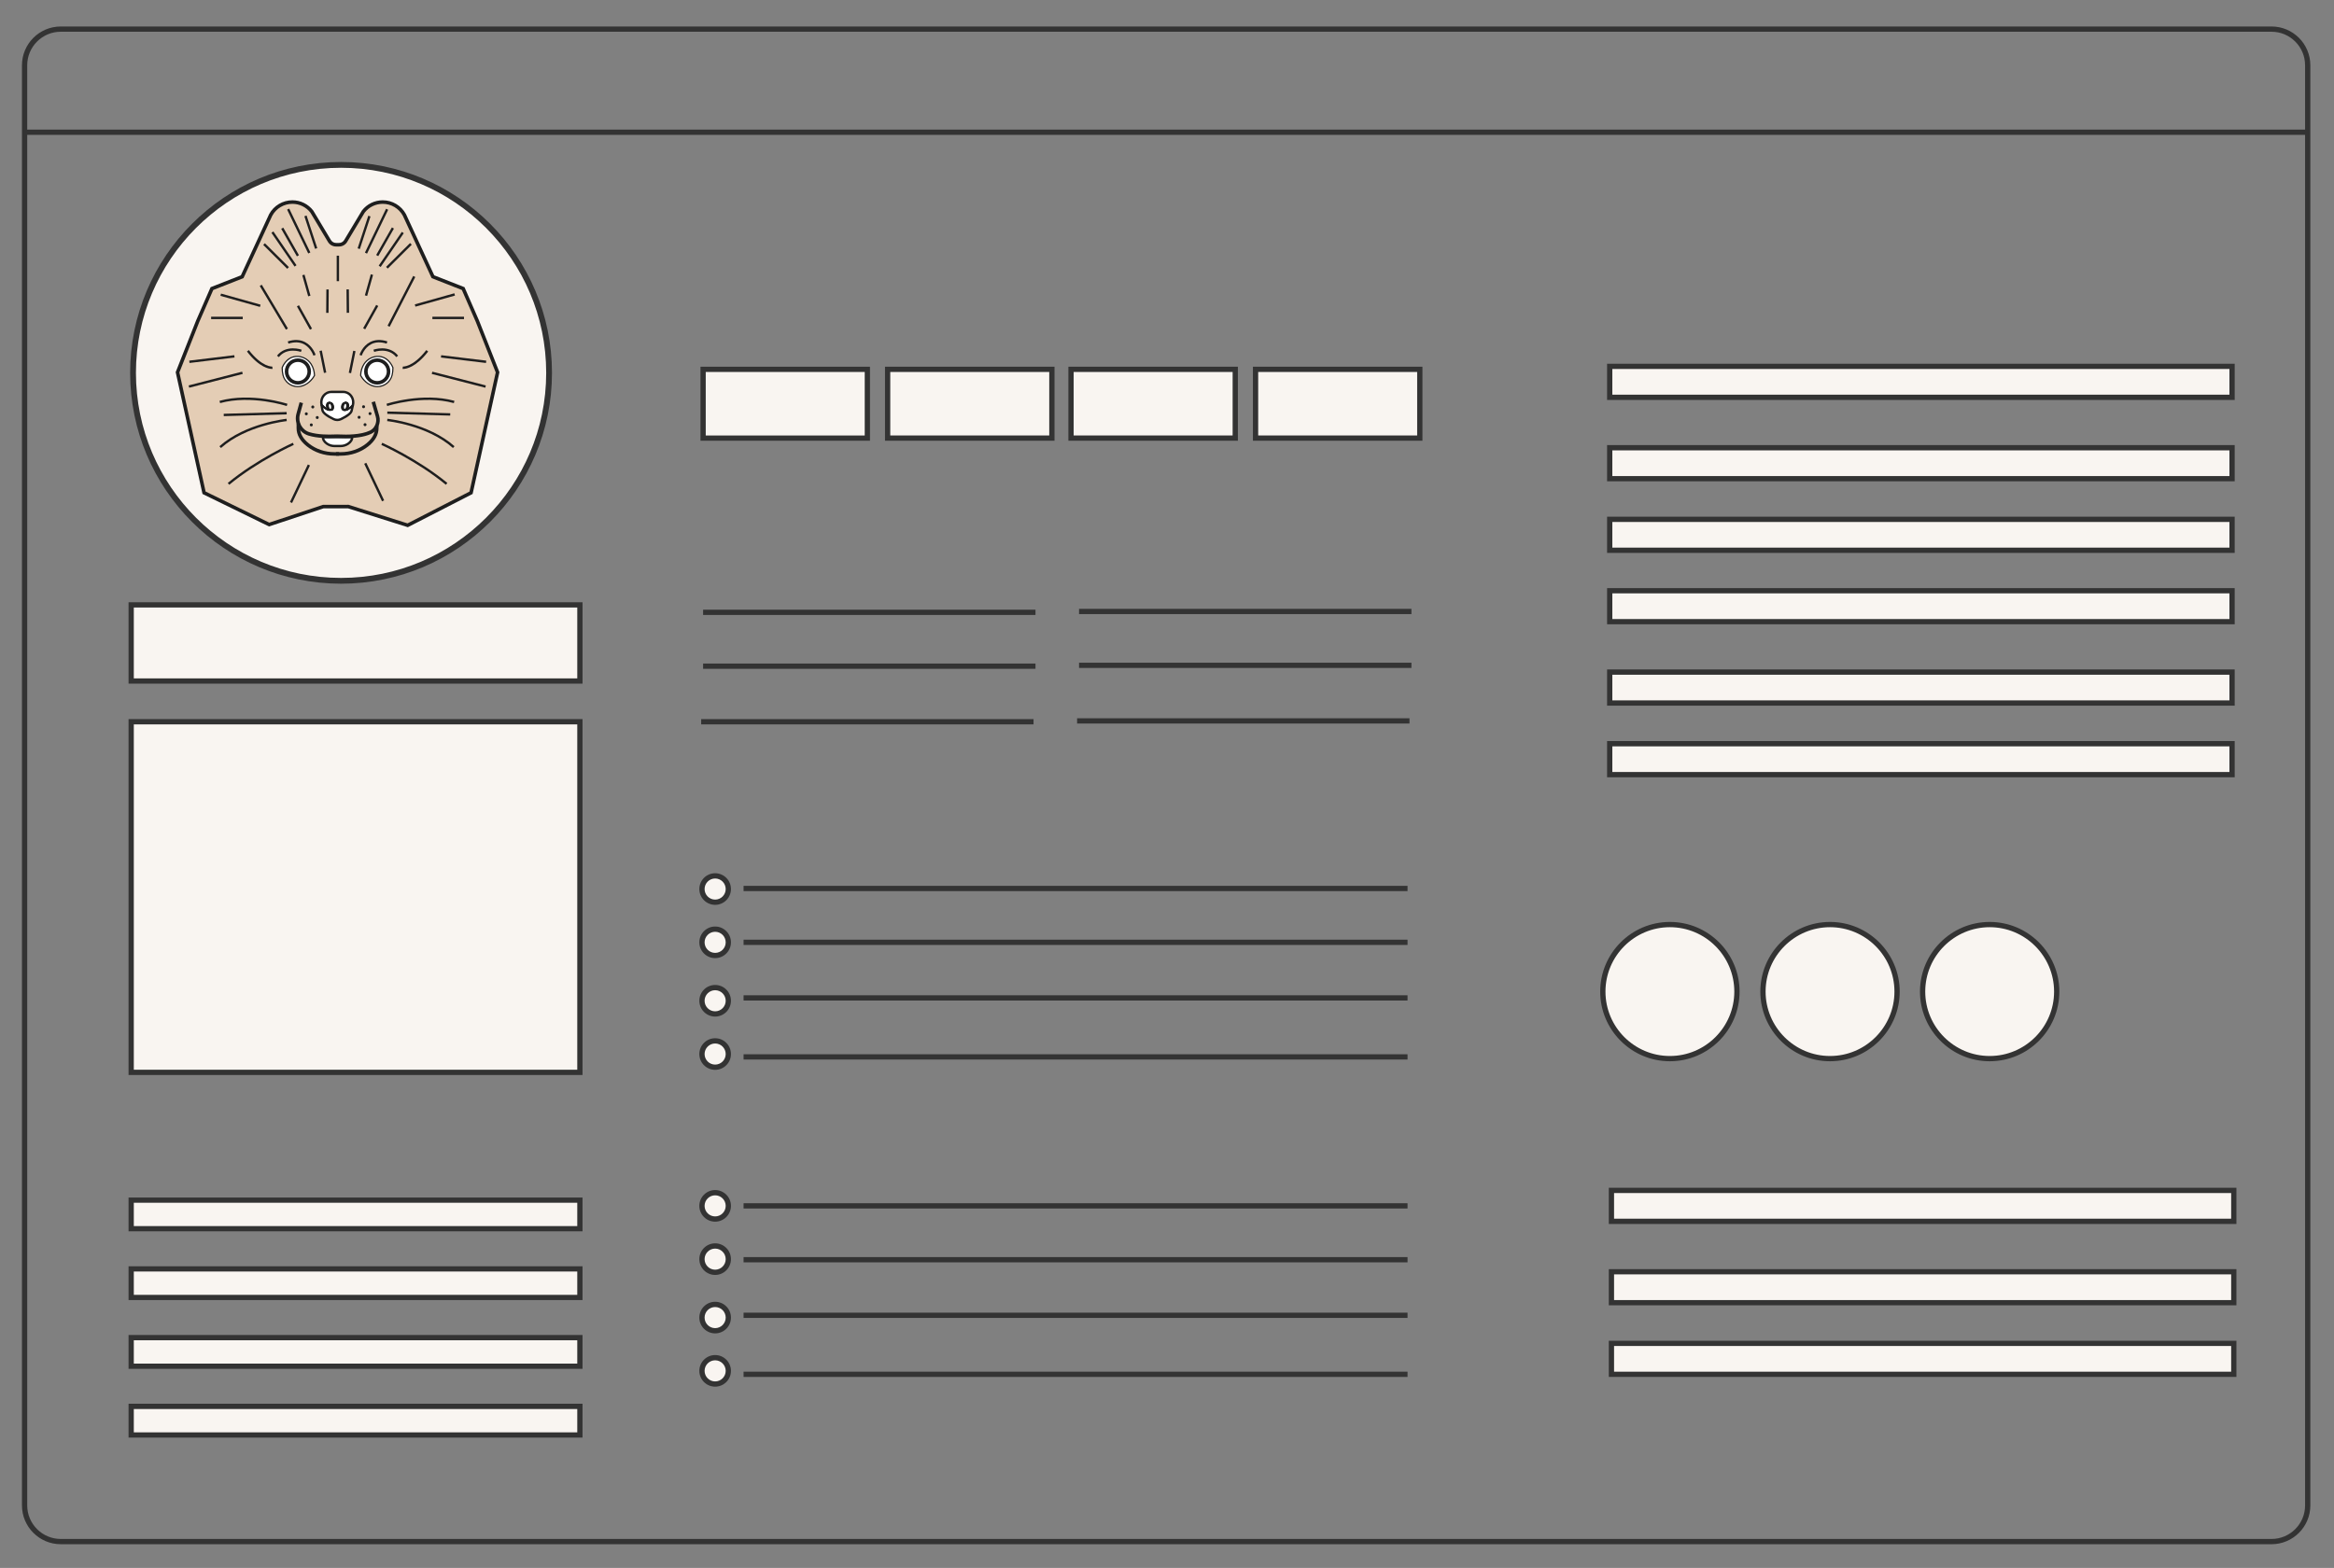 <?xml version="1.0" encoding="utf-8"?>
<!-- Generator: Adobe Illustrator 21.1.0, SVG Export Plug-In . SVG Version: 6.00 Build 0)  -->
<svg version="1.1" xmlns="http://www.w3.org/2000/svg" xmlns:xlink="http://www.w3.org/1999/xlink" x="0px" y="0px"
	 viewBox="0 0 665.967 447.513" style="enable-background:new 0 0 665.967 447.513;" xml:space="preserve">
<rect x="0" y="0" width="665.967" height="447.513" fill="#808080" stroke="none"/>
<style type="text/css">
	.st0{fill:#333333;}
	.st1{fill:#F9F5F1;}
	.st2{fill:#E4CDB5;}
	.st3{fill:#1E1E1E;}
	.st4{fill:#FFFFFF;}
	.st5{fill:none;stroke:#1E1E1E;stroke-width:3;stroke-miterlimit:10;}
</style>
<g id="Layer_1">
	<g id="Layer_1_1_">
	</g>
	<g id="Layer_2">
	</g>
	<g>
		<g>
			<g>
				<path class="st0" d="M648.144,440.742H17.339c-6.105,0-11.072-4.967-11.072-11.072V18.63c0-6.105,4.967-11.072,11.072-11.072
					h630.806c6.105,0,11.072,4.967,11.072,11.072v411.04C659.217,435.775,654.25,440.742,648.144,440.742z M17.339,9.057
					c-5.278,0-9.572,4.294-9.572,9.572v411.04c0,5.278,4.294,9.572,9.572,9.572h630.806c5.278,0,9.572-4.294,9.572-9.572V18.63
					c0-5.278-4.294-9.572-9.572-9.572L17.339,9.057L17.339,9.057z"/>
			</g>
		</g>
	</g>
	<g>
		<g>
			<g>
				<rect x="7.016" y="36.99" class="st0" width="651.45" height="1.5"/>
			</g>
		</g>
	</g>
	<g>
		<g>
			<g>
				<rect x="37.431" y="205.999" class="st1" width="128.034" height="100.072"/>
			</g>
		</g>
		<g>
			<g>
				<path class="st0" d="M166.214,306.821H36.68V205.249h129.534L166.214,306.821L166.214,306.821z M38.18,305.321h126.534v-98.572
					H38.18V305.321z"/>
			</g>
		</g>
	</g>
	<g>
		<g>
			<g>
				<rect x="37.431" y="172.642" class="st1" width="128.034" height="21.73"/>
			</g>
		</g>
		<g>
			<g>
				<path class="st0" d="M166.214,195.122H36.68v-23.23h129.534L166.214,195.122L166.214,195.122z M38.18,193.622h126.534v-20.23
					H38.18V193.622z"/>
			</g>
		</g>
	</g>
	<g>
		<g>
			<g>
				<rect x="37.431" y="342.535" class="st1" width="128.034" height="8.155"/>
			</g>
		</g>
		<g>
			<g>
				<path class="st0" d="M166.214,351.441H36.68v-9.655h129.534L166.214,351.441L166.214,351.441z M38.18,349.941h126.534v-6.655
					H38.18V349.941z"/>
			</g>
		</g>
	</g>
	<g>
		<g>
			<g>
				<rect x="37.431" y="362.158" class="st1" width="128.034" height="8.155"/>
			</g>
		</g>
		<g>
			<g>
				<path class="st0" d="M166.214,371.063H36.68v-9.655h129.534L166.214,371.063L166.214,371.063z M38.18,369.563h126.534v-6.655
					H38.18V369.563z"/>
			</g>
		</g>
	</g>
	<g>
		<g>
			<g>
				<rect x="37.431" y="381.78" class="st1" width="128.034" height="8.155"/>
			</g>
		</g>
		<g>
			<g>
				<path class="st0" d="M166.214,390.685H36.68v-9.655h129.534L166.214,390.685L166.214,390.685z M38.18,389.185h126.534v-6.655
					H38.18V389.185z"/>
			</g>
		</g>
	</g>
	<g>
		<g>
			<g>
				<rect x="37.431" y="401.402" class="st1" width="128.034" height="8.155"/>
			</g>
		</g>
		<g>
			<g>
				<path class="st0" d="M166.214,410.307H36.68v-9.655h129.534L166.214,410.307L166.214,410.307z M38.18,408.807h126.534v-6.655
					H38.18V408.807z"/>
			</g>
		</g>
	</g>
	<g>
		<g>
			<g>
				<rect x="253.273" y="105.416" class="st1" width="46.864" height="19.622"/>
			</g>
		</g>
		<g>
			<g>
				<path class="st0" d="M300.887,125.788h-48.364v-21.122h48.364V125.788z M254.023,124.288h45.364v-18.122h-45.364V124.288z"/>
			</g>
		</g>
	</g>
	<g>
		<g>
			<g>
				<rect x="200.62" y="105.416" class="st1" width="46.864" height="19.622"/>
			</g>
		</g>
		<g>
			<g>
				<path class="st0" d="M248.235,125.788H199.87v-21.122h48.364v21.122H248.235z M201.37,124.288h45.364v-18.122H201.37V124.288z"
					/>
			</g>
		</g>
	</g>
	<g>
		<g>
			<g>
				<rect x="358.25" y="105.416" class="st1" width="46.864" height="19.622"/>
			</g>
		</g>
		<g>
			<g>
				<path class="st0" d="M405.865,125.788h-48.364v-21.122h48.364V125.788z M359.001,124.288h45.364v-18.122h-45.364
					L359.001,124.288L359.001,124.288z"/>
			</g>
		</g>
	</g>
	<g>
		<g>
			<g>
				<rect x="305.598" y="105.416" class="st1" width="46.864" height="19.622"/>
			</g>
		</g>
		<g>
			<g>
				<path class="st0" d="M353.212,125.788h-48.363v-21.122h48.363V125.788z M306.348,124.288h45.363v-18.122h-45.363V124.288z"/>
			</g>
		</g>
	</g>
	<g>
		<g>
			<g>
				<rect x="200.62" y="174.017" class="st0" width="94.839" height="1.5"/>
			</g>
		</g>
	</g>
	<g>
		<g>
			<g>
				<rect x="200.62" y="189.388" class="st0" width="94.839" height="1.5"/>
			</g>
		</g>
	</g>
	<g>
		<g>
			<g>
				<rect x="200.065" y="205.249" class="st0" width="94.839" height="1.5"/>
			</g>
		</g>
	</g>
	<g>
		<g>
			<g>
				<rect x="307.887" y="173.772" class="st0" width="94.84" height="1.5"/>
			</g>
		</g>
	</g>
	<g>
		<g>
			<g>
				<rect x="307.887" y="189.143" class="st0" width="94.84" height="1.5"/>
			</g>
		</g>
	</g>
	<g>
		<g>
			<g>
				<rect x="307.332" y="205.004" class="st0" width="94.84" height="1.5"/>
			</g>
		</g>
	</g>
	<g>
		<g>
			<g>
				<rect x="212.165" y="252.833" class="st0" width="189.452" height="1.5"/>
			</g>
		</g>
	</g>
	<g>
		<g>
			<g>
				<rect x="212.165" y="268.203" class="st0" width="189.452" height="1.5"/>
			</g>
		</g>
	</g>
	<g>
		<g>
			<g>
				<rect x="212.165" y="284.064" class="st0" width="189.452" height="1.5"/>
			</g>
		</g>
	</g>
	<g>
		<g>
			<g>
				<rect x="212.165" y="300.906" class="st0" width="189.452" height="1.5"/>
			</g>
		</g>
	</g>
	<g>
		<g>
			<g>
				<rect x="212.165" y="343.421" class="st0" width="189.452" height="1.5"/>
			</g>
		</g>
	</g>
	<g>
		<g>
			<g>
				<rect x="212.165" y="358.792" class="st0" width="189.452" height="1.5"/>
			</g>
		</g>
	</g>
	<g>
		<g>
			<g>
				<rect x="212.165" y="374.652" class="st0" width="189.452" height="1.5"/>
			</g>
		</g>
	</g>
	<g>
		<g>
			<g>
				<rect x="212.165" y="391.495" class="st0" width="189.452" height="1.5"/>
			</g>
		</g>
	</g>
	<g>
		<g>
			<g>
				<circle class="st1" cx="204.054" cy="253.746" r="3.761"/>
			</g>
		</g>
		<g>
			<g>
				<path class="st0" d="M204.054,258.257c-2.487,0-4.511-2.024-4.511-4.511c0-2.487,2.023-4.511,4.511-4.511
					s4.511,2.023,4.511,4.511C208.565,256.233,206.541,258.257,204.054,258.257z M204.054,250.735c-1.66,0-3.011,1.351-3.011,3.011
					s1.351,3.011,3.011,3.011s3.011-1.351,3.011-3.011S205.714,250.735,204.054,250.735z"/>
			</g>
		</g>
	</g>
	<g>
		<g>
			<g>
				<circle class="st1" cx="204.054" cy="268.953" r="3.761"/>
			</g>
		</g>
		<g>
			<g>
				<path class="st0" d="M204.054,273.464c-2.487,0-4.511-2.023-4.511-4.511s2.023-4.511,4.511-4.511s4.511,2.023,4.511,4.511
					S206.541,273.464,204.054,273.464z M204.054,265.942c-1.66,0-3.011,1.351-3.011,3.011s1.351,3.011,3.011,3.011
					s3.011-1.351,3.011-3.011S205.714,265.942,204.054,265.942z"/>
			</g>
		</g>
	</g>
	<g>
		<g>
			<g>
				<circle class="st1" cx="204.054" cy="285.632" r="3.761"/>
			</g>
		</g>
		<g>
			<g>
				<path class="st0" d="M204.054,290.142c-2.487,0-4.511-2.023-4.511-4.511s2.023-4.511,4.511-4.511s4.511,2.023,4.511,4.511
					S206.541,290.142,204.054,290.142z M204.054,282.621c-1.66,0-3.011,1.351-3.011,3.011s1.351,3.011,3.011,3.011
					s3.011-1.351,3.011-3.011S205.714,282.621,204.054,282.621z"/>
			</g>
		</g>
	</g>
	<g>
		<g>
			<g>
				<circle class="st1" cx="204.054" cy="300.839" r="3.761"/>
			</g>
		</g>
		<g>
			<g>
				<path class="st0" d="M204.054,305.349c-2.487,0-4.511-2.023-4.511-4.511s2.023-4.511,4.511-4.511s4.511,2.023,4.511,4.511
					S206.541,305.349,204.054,305.349z M204.054,297.828c-1.66,0-3.011,1.351-3.011,3.011s1.351,3.011,3.011,3.011
					s3.011-1.351,3.011-3.011S205.714,297.828,204.054,297.828z"/>
			</g>
		</g>
	</g>
	<g>
		<g>
			<g>
				<circle class="st1" cx="204.054" cy="344.171" r="3.761"/>
			</g>
		</g>
		<g>
			<g>
				<path class="st0" d="M204.054,348.681c-2.487,0-4.511-2.023-4.511-4.511s2.023-4.511,4.511-4.511s4.511,2.023,4.511,4.511
					S206.541,348.681,204.054,348.681z M204.054,341.16c-1.66,0-3.011,1.351-3.011,3.011s1.351,3.011,3.011,3.011
					s3.011-1.351,3.011-3.011S205.714,341.16,204.054,341.16z"/>
			</g>
		</g>
	</g>
	<g>
		<g>
			<g>
				<circle class="st1" cx="204.054" cy="359.378" r="3.761"/>
			</g>
		</g>
		<g>
			<g>
				<path class="st0" d="M204.054,363.888c-2.487,0-4.511-2.023-4.511-4.511s2.023-4.511,4.511-4.511s4.511,2.023,4.511,4.511
					S206.541,363.888,204.054,363.888z M204.054,356.367c-1.66,0-3.011,1.351-3.011,3.011s1.351,3.011,3.011,3.011
					s3.011-1.351,3.011-3.011S205.714,356.367,204.054,356.367z"/>
			</g>
		</g>
	</g>
	<g>
		<g>
			<g>
				<circle class="st1" cx="204.054" cy="376.056" r="3.761"/>
			</g>
		</g>
		<g>
			<g>
				<path class="st0" d="M204.054,380.567c-2.487,0-4.511-2.023-4.511-4.511s2.023-4.511,4.511-4.511s4.511,2.023,4.511,4.511
					S206.541,380.567,204.054,380.567z M204.054,373.046c-1.66,0-3.011,1.351-3.011,3.011s1.351,3.011,3.011,3.011
					s3.011-1.351,3.011-3.011S205.714,373.046,204.054,373.046z"/>
			</g>
		</g>
	</g>
	<g>
		<g>
			<g>
				<circle class="st1" cx="204.054" cy="391.263" r="3.761"/>
			</g>
		</g>
		<g>
			<g>
				<path class="st0" d="M204.054,395.774c-2.487,0-4.511-2.023-4.511-4.511s2.023-4.511,4.511-4.511s4.511,2.023,4.511,4.511
					S206.541,395.774,204.054,395.774z M204.054,388.253c-1.66,0-3.011,1.351-3.011,3.011s1.351,3.011,3.011,3.011
					s3.011-1.351,3.011-3.011S205.714,388.253,204.054,388.253z"/>
			</g>
		</g>
	</g>
	<g>
		<g>
			<g>
				<circle class="st1" cx="476.473" cy="283.015" r="19.131"/>
			</g>
		</g>
		<g>
			<g>
				<path class="st0" d="M476.473,302.897c-10.963,0-19.882-8.919-19.882-19.882s8.919-19.881,19.882-19.881
					c10.962,0,19.881,8.918,19.881,19.881S487.435,302.897,476.473,302.897z M476.473,264.634c-10.136,0-18.382,8.246-18.382,18.381
					s8.246,18.382,18.382,18.382c10.135,0,18.381-8.246,18.381-18.382S486.608,264.634,476.473,264.634z"/>
			</g>
		</g>
	</g>
	<g>
		<g>
			<g>
				<circle class="st1" cx="522.165" cy="283.015" r="19.131"/>
			</g>
		</g>
		<g>
			<g>
				<path class="st0" d="M522.165,302.897c-10.962,0-19.881-8.919-19.881-19.882s8.919-19.881,19.881-19.881
					c10.963,0,19.882,8.918,19.882,19.881S533.128,302.897,522.165,302.897z M522.165,264.634c-10.135,0-18.381,8.246-18.381,18.381
					s8.246,18.382,18.381,18.382c10.136,0,18.382-8.246,18.382-18.382S532.301,264.634,522.165,264.634z"/>
			</g>
		</g>
	</g>
	<g>
		<g>
			<g>
				<circle class="st1" cx="567.715" cy="283.015" r="19.131"/>
			</g>
		</g>
		<g>
			<g>
				<path class="st0" d="M567.716,302.897c-10.963,0-19.882-8.919-19.882-19.882s8.919-19.881,19.882-19.881
					c10.962,0,19.881,8.918,19.881,19.881S578.678,302.897,567.716,302.897z M567.716,264.634c-10.136,0-18.382,8.246-18.382,18.381
					s8.246,18.382,18.382,18.382c10.135,0,18.381-8.246,18.381-18.382S577.85,264.634,567.716,264.634z"/>
			</g>
		</g>
	</g>
	<g>
		<g>
			<g>
				<rect x="459.794" y="339.756" class="st1" width="177.579" height="8.83"/>
			</g>
		</g>
		<g>
			<g>
				<path class="st0" d="M638.124,349.336H459.045v-10.33h179.079V349.336z M460.545,347.836h176.079v-7.33H460.545V347.836z"/>
			</g>
		</g>
	</g>
	<g>
		<g>
			<g>
				<rect x="459.794" y="362.975" class="st1" width="177.579" height="8.83"/>
			</g>
		</g>
		<g>
			<g>
				<path class="st0" d="M638.124,372.555H459.045v-10.33h179.079V372.555z M460.545,371.055h176.079v-7.33H460.545V371.055z"/>
			</g>
		</g>
	</g>
	<g>
		<g>
			<g>
				<rect x="459.794" y="383.415" class="st1" width="177.579" height="8.83"/>
			</g>
		</g>
		<g>
			<g>
				<path class="st0" d="M638.124,392.995H459.045v-10.33h179.079V392.995z M460.545,391.495h176.079v-7.33H460.545V391.495z"/>
			</g>
		</g>
	</g>
	<g>
		<g>
			<g>
				<rect x="459.304" y="168.605" class="st1" width="177.579" height="8.83"/>
			</g>
		</g>
		<g>
			<g>
				<path class="st0" d="M637.633,178.185h-179.08v-10.33h179.079L637.633,178.185L637.633,178.185z M460.053,176.685h176.079v-7.33
					H460.053V176.685z"/>
			</g>
		</g>
	</g>
	<g>
		<g>
			<g>
				<rect x="459.304" y="191.824" class="st1" width="177.579" height="8.83"/>
			</g>
		</g>
		<g>
			<g>
				<path class="st0" d="M637.633,201.404h-179.08v-10.33h179.079L637.633,201.404L637.633,201.404z M460.053,199.904h176.079v-7.33
					H460.053V199.904z"/>
			</g>
		</g>
	</g>
	<g>
		<g>
			<g>
				<rect x="459.304" y="212.264" class="st1" width="177.579" height="8.83"/>
			</g>
		</g>
		<g>
			<g>
				<path class="st0" d="M637.633,221.844h-179.08v-10.33h179.079L637.633,221.844L637.633,221.844z M460.053,220.344h176.079v-7.33
					H460.053V220.344z"/>
			</g>
		</g>
	</g>
	<g>
		<g>
			<g>
				<rect x="459.304" y="104.568" class="st1" width="177.579" height="8.83"/>
			</g>
		</g>
		<g>
			<g>
				<path class="st0" d="M637.633,114.148h-179.08v-10.33h179.079L637.633,114.148L637.633,114.148z M460.053,112.648h176.079v-7.33
					H460.053V112.648z"/>
			</g>
		</g>
	</g>
	<g>
		<g>
			<g>
				<rect x="459.304" y="127.787" class="st1" width="177.579" height="8.83"/>
			</g>
		</g>
		<g>
			<g>
				<path class="st0" d="M637.633,137.367h-179.08v-10.33h179.079L637.633,137.367L637.633,137.367z M460.053,135.867h176.079v-7.33
					H460.053V135.867z"/>
			</g>
		</g>
	</g>
	<g>
		<g>
			<g>
				<rect x="459.304" y="148.227" class="st1" width="177.579" height="8.83"/>
			</g>
		</g>
		<g>
			<g>
				<path class="st0" d="M637.633,157.806h-179.08v-10.33h179.079L637.633,157.806L637.633,157.806z M460.053,156.306h176.079v-7.33
					H460.053V156.306z"/>
			</g>
		</g>
	</g>
	<g>
		<g>
			<g>
				<circle class="st1" cx="97.318" cy="106.415" r="59.356"/>
			</g>
		</g>
		<g>
			<g>
				<path class="st0" d="M97.318,166.596c-33.184,0-60.182-26.997-60.182-60.182s26.997-60.182,60.182-60.182
					S157.5,73.229,157.5,106.414S130.503,166.596,97.318,166.596z M97.318,47.885c-32.273,0-58.53,26.256-58.53,58.53
					s26.256,58.53,58.53,58.53s58.53-26.256,58.53-58.53S129.591,47.885,97.318,47.885z"/>
			</g>
		</g>
	</g>
</g>
<g id="Layer_3">
	<g>
		<g>
			<g>
				<path class="st2" d="M99.368,144.577l16.957,5.349l18.088-9.289l7.566-34.371l-5.759-14.597l-4.06-9.303l-8.626-3.383
					l-8.148-17.653c-1.233-2.257-3.6-3.66-6.172-3.66l0,0c-2.171,0-4.22,1.002-5.553,2.716l-5.033,8.402
					c-0.394,0.659-1.105,1.061-1.873,1.061H95.88c-0.767,0-1.478-0.403-1.873-1.061l-5.033-8.402
					c-1.333-1.714-3.382-2.716-5.553-2.716l0,0c-2.572,0-4.938,1.403-6.172,3.66l-8.148,17.653l-8.626,3.383l-4.06,9.303
					l-5.759,14.597l7.566,34.371l18.577,9.078l15.449-5.13L99.368,144.577z"/>
			</g>
		</g>
		<g>
			<g>
				<path class="st3" d="M116.371,150.473l-17.081-5.389l-6.958,0.007l-15.568,5.17l-18.983-9.276l-7.653-34.762l5.815-14.741
					l4.15-9.512l8.633-3.385l8.078-17.498c1.323-2.42,3.859-3.924,6.617-3.924c2.344,0,4.514,1.062,5.953,2.911l0.035,0.051
					l5.033,8.402c0.301,0.502,0.851,0.815,1.437,0.815h0.877c0.586,0,1.136-0.312,1.437-0.815l5.068-8.452
					c1.439-1.851,3.609-2.911,5.953-2.911c2.758,0,5.294,1.504,6.617,3.924l0.016,0.031l8.062,17.467l8.633,3.385l4.144,9.496
					l5.82,14.758l-0.033,0.152l-7.618,34.604L116.371,150.473z M99.446,144.07l16.832,5.31l17.689-9.084l7.482-33.987l-5.702-14.453
					l-3.969-9.094l-8.621-3.381l-8.226-17.823c-1.147-2.086-3.338-3.381-5.719-3.381c-2.019,0-3.888,0.909-5.133,2.496l-5.017,8.375
					c-0.483,0.806-1.368,1.308-2.308,1.308h-0.877c-0.94,0-1.824-0.501-2.308-1.308l-5.017-8.375
					c-1.245-1.586-3.114-2.496-5.133-2.496c-2.382,0-4.571,1.295-5.719,3.381l-8.226,17.823l-8.621,3.381l-3.975,9.11l-5.694,14.436
					l7.48,33.981l18.172,8.879l15.33-5.091L99.446,144.07z"/>
			</g>
		</g>
	</g>
	<g>
		<g>
			<g>
				<path class="st4" d="M102.899,107.146c0,0,1.201,2.45,3.785,3.078c2.292,0.557,4.634-0.874,5.198-3.163
					c0.145-0.59,0.235-1.289,0.235-2.113c0,0-1.029-2.977-3.908-3.215c-1.724-0.142-3.405,0.717-4.337,2.174
					C103.379,104.676,102.963,105.734,102.899,107.146z"/>
			</g>
		</g>
		<g>
			<g>
				<path class="st3" d="M107.695,110.514c-0.347,0-0.7-0.041-1.052-0.127c-2.63-0.638-3.846-3.065-3.897-3.168l-0.019-0.039
					l0.002-0.043c0.057-1.256,0.394-2.375,1-3.323c0.968-1.514,2.733-2.395,4.493-2.252c2.956,0.244,4.043,3.298,4.054,3.328
					l0.009,0.055c0,0.783-0.081,1.507-0.24,2.154C111.544,109.141,109.707,110.514,107.695,110.514z M103.07,107.108
					c0.163,0.305,1.352,2.393,3.654,2.951c2.21,0.537,4.45-0.828,4.995-3.039c0.151-0.613,0.228-1.3,0.231-2.043
					c-0.108-0.285-1.158-2.862-3.753-3.077c-1.639-0.138-3.279,0.687-4.18,2.097C103.448,104.883,103.13,105.93,103.07,107.108z"/>
			</g>
		</g>
	</g>
	<g>
		<g>
			<g>
				<path class="st3" d="M97.219,130.065h-1.34v-1.015h1.34c2.683,0,5.254-0.87,7.24-2.449c1.686-1.34,2.541-2.822,2.541-4.404
					v-0.668h1.015v0.668c0,1.907-0.984,3.655-2.924,5.198C102.925,129.117,100.13,130.065,97.219,130.065z"/>
			</g>
		</g>
	</g>
	<g>
		<g>
			<g>
				<path class="st3" d="M107.634,109.773c-2.064,0-3.743-1.679-3.743-3.743s1.679-3.743,3.743-3.743s3.743,1.679,3.743,3.743
					C111.377,108.094,109.698,109.773,107.634,109.773z M107.634,103.302c-1.504,0-2.728,1.223-2.728,2.728
					c0,1.504,1.223,2.728,2.728,2.728c1.504,0,2.728-1.223,2.728-2.728C110.362,104.526,109.139,103.302,107.634,103.302z"/>
			</g>
		</g>
	</g>
	<g>
		<g>
			<g>
				
					<rect x="97.282" y="102.931" transform="matrix(0.198 -0.98 0.98 0.198 -20.619 181.341)" class="st3" width="6.408" height="0.676"/>
			</g>
		</g>
	</g>
	<g>
		<g>
			<g>
				<path class="st3" d="M103.222,101.494l-0.647-0.199c0.031-0.101,0.787-2.489,3.009-3.651c1.407-0.736,3.07-0.806,4.944-0.208
					l-0.206,0.645c-1.695-0.54-3.183-0.485-4.425,0.163C103.924,99.276,103.228,101.472,103.222,101.494z"/>
			</g>
		</g>
	</g>
	<g>
		<g>
			<g>
				
					<rect x="99.02" y="65.957" transform="matrix(0.311 -0.95 0.95 0.311 8.582 144.429)" class="st3" width="9.789" height="0.677"/>
			</g>
		</g>
	</g>
	<g>
		<g>
			<g>
				
					<rect x="100.468" y="65.618" transform="matrix(0.434 -0.901 0.901 0.434 1.399 134.14)" class="st3" width="13.892" height="0.677"/>
			</g>
		</g>
	</g>
	<g>
		<g>
			<g>
				
					<rect x="105.35" y="68.706" transform="matrix(0.495 -0.869 0.869 0.495 -4.518 130.314)" class="st3" width="9.053" height="0.677"/>
			</g>
		</g>
	</g>
	<g>
		<g>
			<g>
				
					<rect x="105.771" y="70.778" transform="matrix(0.565 -0.825 0.825 0.565 -10.1 123.087)" class="st3" width="11.682" height="0.677"/>
			</g>
		</g>
	</g>
	<g>
		<g>
			<g>
				
					<rect x="109.022" y="72.703" transform="matrix(0.709 -0.705 0.705 0.709 -18.391 101.487)" class="st3" width="9.658" height="0.677"/>
			</g>
		</g>
	</g>
	<g>
		<g>
			<g>
				<path class="st3" d="M115.058,105.293c-0.112,0-0.178-0.007-0.196-0.01l0.086-0.671c0.029,0.004,2.83,0.265,6.69-4.693
					l0.534,0.416C118.581,104.948,115.806,105.293,115.058,105.293z"/>
			</g>
		</g>
	</g>
	<g>
		<g>
			<g>
				<path class="st3" d="M113.072,101.927c-2.33-2.91-6.254-1.499-6.293-1.484l-0.235-0.635c0.044-0.017,4.425-1.59,7.056,1.696
					L113.072,101.927z"/>
			</g>
		</g>
	</g>
	<g>
		<g>
			<g>
				
					<rect x="118.194" y="85.324" transform="matrix(0.963 -0.27 0.27 0.963 -18.501 36.615)" class="st3" width="11.714" height="0.677"/>
			</g>
		</g>
	</g>
	<g>
		<g>
			<g>
				<rect x="123.373" y="90.401" class="st3" width="9.021" height="0.677"/>
			</g>
		</g>
	</g>
	<g>
		<g>
			<g>
				<path class="st4" d="M97.279,119.625c-0.666,0.317-1.428,0.313-2.093-0.006c-1.201-0.577-3.024-1.599-3.182-2.554l-0.279-1.69
					c-0.303-1.836,1.028-3.519,2.784-3.519h3.452c1.834,0,3.182,1.825,2.744,3.715l-0.391,1.69
					C100.11,118.141,98.418,119.082,97.279,119.625z"/>
			</g>
		</g>
		<g>
			<g>
				<path class="st3" d="M96.241,120.199c-0.41,0-0.819-0.092-1.201-0.276c-2.094-1.006-3.227-1.949-3.369-2.804l-0.279-1.69
					c-0.167-1.013,0.109-2.033,0.76-2.8c0.599-0.706,1.458-1.111,2.358-1.111h3.452c0.939,0,1.821,0.434,2.424,1.192
					c0.655,0.824,0.892,1.895,0.65,2.938l-0.391,1.69c-0.183,0.79-1.266,1.662-3.219,2.593
					C97.048,120.109,96.645,120.199,96.241,120.199z M94.509,112.195c-0.711,0-1.365,0.31-1.841,0.873
					c-0.522,0.615-0.743,1.436-0.608,2.253l0.279,1.69c0.097,0.59,1.217,1.451,2.994,2.304c0.574,0.276,1.231,0.277,1.801,0.006l0,0
					c1.659-0.79,2.725-1.588,2.851-2.134l0.391-1.69c0.195-0.841,0.005-1.704-0.521-2.365c-0.473-0.595-1.164-0.937-1.895-0.937
					L94.509,112.195L94.509,112.195z"/>
			</g>
		</g>
	</g>
	<g>
		<g>
			<g>
				<path class="st5" d="M96.234,119.546"/>
			</g>
		</g>
	</g>
	<g>
		<g>
			<g>
				<path class="st3" d="M98.244,117.194c-0.087,0-0.174-0.017-0.257-0.051c-0.468-0.192-0.669-0.865-0.456-1.534
					c0.124-0.389,0.374-0.704,0.667-0.841c0.197-0.092,0.398-0.1,0.581-0.025c0.468,0.192,0.669,0.865,0.456,1.534l0,0
					c-0.124,0.389-0.373,0.704-0.667,0.841C98.461,117.168,98.351,117.194,98.244,117.194z M98.523,115.03
					c-0.058,0-0.118,0.015-0.181,0.044c-0.209,0.097-0.391,0.336-0.488,0.637c-0.154,0.485-0.035,0.997,0.261,1.119
					c0.096,0.039,0.2,0.033,0.31-0.018c0.209-0.097,0.391-0.336,0.488-0.637l0,0c0.154-0.485,0.035-0.997-0.261-1.118
					C98.61,115.038,98.567,115.03,98.523,115.03z"/>
			</g>
		</g>
	</g>
	<g>
		<g>
			<g>
				<path class="st3" d="M98.39,117.234c-0.276,0-0.418-0.108-0.451-0.137l0.22-0.257c0.006,0.006,0.657,0.458,2.425-1.384
					l0.244,0.234C99.603,116.964,98.827,117.234,98.39,117.234z"/>
			</g>
		</g>
	</g>
	<g>
		<g>
			<g>
				<path class="st3" d="M94.221,117.232c-0.107,0-0.217-0.026-0.325-0.076c-0.293-0.137-0.543-0.452-0.667-0.841l0,0
					c-0.213-0.669-0.013-1.343,0.456-1.534c0.185-0.075,0.385-0.067,0.581,0.025c0.293,0.137,0.543,0.452,0.667,0.841
					c0.213,0.669,0.013,1.343-0.456,1.534C94.396,117.216,94.309,117.232,94.221,117.232z M93.553,116.213
					c0.096,0.301,0.278,0.54,0.488,0.637c0.11,0.051,0.214,0.057,0.31,0.018c0.296-0.121,0.415-0.634,0.261-1.119
					c-0.096-0.301-0.278-0.54-0.488-0.637c-0.11-0.051-0.215-0.058-0.31-0.018C93.517,115.216,93.397,115.728,93.553,116.213
					L93.553,116.213z"/>
			</g>
		</g>
	</g>
	<g>
		<g>
			<g>
				<path class="st3" d="M94.075,117.281c-0.437,0-1.213-0.27-2.438-1.545l0.244-0.234c1.767,1.842,2.418,1.39,2.425,1.384
					l0.22,0.257C94.493,117.173,94.353,117.281,94.075,117.281z"/>
			</g>
		</g>
	</g>
	<g>
		<g>
			<g>
				<path class="st5" d="M96.063,119.568"/>
			</g>
		</g>
	</g>
	<g>
		<g>
			<g>
				<path class="st3" d="M94.054,117.216c-0.107,0-0.217-0.026-0.324-0.075c-0.293-0.137-0.543-0.452-0.667-0.841l0,0
					c-0.213-0.669-0.013-1.343,0.456-1.534c0.185-0.075,0.386-0.066,0.582,0.025c0.293,0.137,0.543,0.452,0.667,0.841
					c0.213,0.669,0.013,1.343-0.456,1.534C94.228,117.199,94.141,117.216,94.054,117.216z M93.384,116.196
					c0.096,0.301,0.278,0.54,0.488,0.637c0.11,0.051,0.214,0.057,0.31,0.018c0.296-0.121,0.415-0.633,0.261-1.118
					c-0.096-0.301-0.278-0.54-0.488-0.637c-0.11-0.051-0.215-0.058-0.31-0.018C93.35,115.199,93.23,115.711,93.384,116.196
					L93.384,116.196z"/>
			</g>
		</g>
	</g>
	<g>
		<g>
			<g>
				<path class="st3" d="M93.907,117.256c-0.437,0-1.213-0.269-2.437-1.545l0.244-0.234c1.767,1.842,2.418,1.39,2.425,1.384
					l0.22,0.257C94.326,117.148,94.184,117.256,93.907,117.256z"/>
			</g>
		</g>
	</g>
	<g>
		<g>
			<g>
				<path class="st3" d="M98.076,117.254c-0.088,0-0.175-0.017-0.257-0.051c-0.468-0.192-0.668-0.865-0.456-1.534
					c0.124-0.389,0.374-0.704,0.667-0.841c0.196-0.092,0.398-0.1,0.581-0.025c0.468,0.192,0.669,0.865,0.456,1.534l0,0
					c-0.124,0.389-0.374,0.704-0.667,0.841C98.293,117.23,98.183,117.254,98.076,117.254z M98.355,115.092
					c-0.058,0-0.118,0.015-0.181,0.044c-0.209,0.097-0.391,0.336-0.488,0.637c-0.154,0.485-0.035,0.997,0.261,1.118
					c0.096,0.039,0.2,0.033,0.31-0.018c0.209-0.097,0.391-0.336,0.488-0.637c0.154-0.485,0.035-0.997-0.261-1.119
					C98.443,115.1,98.4,115.092,98.355,115.092z"/>
			</g>
		</g>
	</g>
	<g>
		<g>
			<g>
				<path class="st3" d="M98.223,117.303c-0.277,0-0.418-0.108-0.451-0.137l0.22-0.257c0.006,0.005,0.657,0.458,2.425-1.384
					l0.244,0.234C99.436,117.034,98.66,117.303,98.223,117.303z"/>
			</g>
		</g>
	</g>
	<g>
		<g>
			<g>
				<path class="st5" d="M96.234,119.546"/>
			</g>
		</g>
	</g>
	<g>
		<g>
			<g>
				<path class="st3" d="M94.225,117.194c-0.107,0-0.217-0.026-0.325-0.075c-0.293-0.137-0.543-0.452-0.667-0.841l0,0
					c-0.213-0.669-0.013-1.343,0.456-1.534c0.185-0.075,0.386-0.066,0.581,0.025c0.293,0.137,0.543,0.452,0.667,0.841
					c0.213,0.669,0.013,1.343-0.456,1.534C94.398,117.176,94.313,117.194,94.225,117.194z M93.555,116.173
					c0.096,0.301,0.278,0.54,0.488,0.637c0.11,0.051,0.214,0.058,0.31,0.018c0.296-0.121,0.416-0.634,0.261-1.119
					c-0.096-0.301-0.278-0.54-0.488-0.637c-0.11-0.051-0.215-0.058-0.31-0.018C93.52,115.177,93.401,115.689,93.555,116.173
					L93.555,116.173z"/>
			</g>
		</g>
	</g>
	<g>
		<g>
			<g>
				<path class="st3" d="M94.079,117.234c-0.437,0-1.213-0.27-2.437-1.545l0.244-0.234c1.767,1.842,2.418,1.39,2.425,1.384
					l0.22,0.257C94.497,117.126,94.355,117.234,94.079,117.234z"/>
			</g>
		</g>
	</g>
	<g>
		<g>
			<g>
				<path class="st3" d="M98.248,117.232c-0.088,0-0.174-0.017-0.257-0.051c-0.468-0.192-0.669-0.865-0.456-1.534
					c0.124-0.389,0.374-0.704,0.667-0.841c0.196-0.091,0.398-0.1,0.581-0.025c0.468,0.191,0.669,0.865,0.456,1.534
					c-0.124,0.389-0.373,0.704-0.667,0.841C98.464,117.208,98.355,117.232,98.248,117.232z M98.527,115.069
					c-0.058,0-0.118,0.015-0.181,0.044c-0.209,0.097-0.391,0.336-0.488,0.637c-0.154,0.485-0.035,0.997,0.261,1.119
					c0.096,0.039,0.199,0.033,0.31-0.018c0.209-0.098,0.391-0.336,0.488-0.637l0,0c0.154-0.485,0.035-0.997-0.261-1.118
					C98.614,115.078,98.571,115.069,98.527,115.069z"/>
			</g>
		</g>
	</g>
	<g>
		<g>
			<g>
				<path class="st3" d="M98.394,117.281c-0.276,0-0.418-0.108-0.451-0.137l0.22-0.257c0.006,0.005,0.657,0.458,2.425-1.384
					l0.244,0.234C99.607,117.011,98.831,117.281,98.394,117.281z"/>
			</g>
		</g>
	</g>
	<g>
		<g>
			<g>
				<path class="st5" d="M96.406,119.568"/>
			</g>
		</g>
	</g>
	<g>
		<g>
			<g>
				<path class="st3" d="M98.416,117.216c-0.088,0-0.174-0.017-0.257-0.051c-0.468-0.191-0.669-0.865-0.456-1.534
					c0.124-0.389,0.373-0.704,0.667-0.841c0.197-0.092,0.398-0.1,0.581-0.025c0.468,0.192,0.669,0.865,0.456,1.534l0,0
					c-0.124,0.389-0.374,0.704-0.667,0.841C98.632,117.191,98.522,117.216,98.416,117.216z M98.694,115.053
					c-0.058,0-0.118,0.015-0.182,0.044c-0.209,0.098-0.391,0.336-0.488,0.637c-0.154,0.485-0.035,0.997,0.261,1.118
					c0.096,0.039,0.2,0.033,0.31-0.018c0.209-0.097,0.391-0.336,0.488-0.637c0.154-0.485,0.035-0.997-0.262-1.119
					C98.781,115.061,98.739,115.053,98.694,115.053z"/>
			</g>
		</g>
	</g>
	<g>
		<g>
			<g>
				<path class="st3" d="M94.393,117.254c-0.107,0-0.217-0.026-0.325-0.075c-0.293-0.137-0.543-0.452-0.667-0.841l0,0
					c-0.213-0.669-0.013-1.343,0.456-1.534c0.185-0.075,0.386-0.066,0.581,0.025c0.294,0.137,0.543,0.452,0.667,0.841
					c0.213,0.669,0.013,1.343-0.456,1.534C94.567,117.238,94.48,117.254,94.393,117.254z M94.114,115.092
					c-0.044,0-0.087,0.008-0.129,0.026c-0.296,0.121-0.416,0.634-0.261,1.119l0,0c0.096,0.301,0.278,0.54,0.488,0.637
					c0.11,0.051,0.214,0.058,0.31,0.018c0.296-0.121,0.416-0.633,0.261-1.118c-0.096-0.301-0.278-0.54-0.488-0.637
					C94.232,115.106,94.172,115.092,94.114,115.092z"/>
			</g>
		</g>
	</g>
	<g>
		<g>
			<g>
				<path class="st3" d="M110.491,115.892l-0.214-0.642c0.102-0.034,10.267-3.356,19.395-0.848l-0.179,0.652
					C120.56,112.601,110.59,115.859,110.491,115.892z"/>
			</g>
		</g>
	</g>
	<g>
		<g>
			<g>
				
					<rect x="119.138" y="109.138" transform="matrix(0.028 -1 1 0.028 -1.972 234.202)" class="st3" width="0.677" height="17.955"/>
			</g>
		</g>
	</g>
	<g>
		<g>
			<g>
				<path class="st3" d="M129.241,127.865c-7.276-6.477-18.66-7.657-18.774-7.668l0.066-0.673
					c0.117,0.011,11.719,1.214,19.158,7.836L129.241,127.865z"/>
			</g>
		</g>
	</g>
	<g>
		<g>
			<g>
				
					<rect x="101.963" y="90.227" transform="matrix(0.488 -0.873 0.873 0.488 -24.909 138.651)" class="st3" width="7.623" height="0.677"/>
			</g>
		</g>
	</g>
	<g>
		<g>
			<g>
				<rect x="98.847" y="82.647" transform="matrix(1 -0.009 0.009 1 -0.727 0.846)" class="st3" width="0.677" height="6.682"/>
			</g>
		</g>
	</g>
	<g>
		<g>
			<g>
				
					<rect x="102.125" y="81.08" transform="matrix(0.271 -0.963 0.963 0.271 -1.649 160.661)" class="st3" width="6.238" height="0.677"/>
			</g>
		</g>
	</g>
	<g>
		<g>
			<g>
				
					<rect x="106.504" y="131.609" transform="matrix(0.903 -0.429 0.429 0.903 -48.719 59.226)" class="st3" width="0.677" height="11.862"/>
			</g>
		</g>
	</g>
	<g>
		<g>
			<g>
				<path class="st4" d="M89.737,107.146c0,0-1.201,2.45-3.785,3.078c-2.292,0.557-4.634-0.874-5.198-3.163
					c-0.145-0.59-0.235-1.289-0.235-2.113c0,0,1.029-2.977,3.908-3.215c1.724-0.142,3.405,0.717,4.337,2.174
					C89.257,104.676,89.673,105.734,89.737,107.146z"/>
			</g>
		</g>
		<g>
			<g>
				<path class="st3" d="M84.941,110.514c-2.012,0-3.848-1.373-4.352-3.414c-0.159-0.647-0.24-1.371-0.24-2.154l0.009-0.055
					c0.011-0.031,1.098-3.084,4.054-3.328c1.757-0.143,3.525,0.738,4.493,2.252c0.606,0.948,0.943,2.067,1,3.323l0.002,0.043
					l-0.019,0.039c-0.051,0.103-1.267,2.529-3.897,3.168C85.641,110.474,85.288,110.514,84.941,110.514z M80.688,104.977
					c0.002,0.744,0.08,1.431,0.231,2.044c0.545,2.213,2.785,3.576,4.995,3.039c2.303-0.559,3.491-2.646,3.654-2.951
					c-0.061-1.178-0.378-2.225-0.945-3.111c-0.902-1.409-2.543-2.235-4.181-2.097C81.841,102.115,80.796,104.692,80.688,104.977z"/>
			</g>
		</g>
	</g>
	<g>
		<g>
			<g>
				<path class="st3" d="M127.216,138.361c-8.214-6.772-18.315-11.325-18.416-11.37l0.276-0.618
					c0.102,0.046,10.287,4.637,18.57,11.466L127.216,138.361z"/>
			</g>
		</g>
	</g>
	<g>
		<g>
			<g>
				
					<rect x="130.678" y="100.486" transform="matrix(0.249 -0.968 0.968 0.249 -6.62 208.21)" class="st3" width="0.677" height="15.779"/>
			</g>
		</g>
	</g>
	<g>
		<g>
			<g>
				
					<rect x="131.89" y="96.02" transform="matrix(0.12 -0.993 0.993 0.12 14.632 221.492)" class="st3" width="0.677" height="12.948"/>
			</g>
		</g>
	</g>
	<g>
		<g>
			<g>
				<path class="st3" d="M96.757,130.065h-1.34c-2.911,0-5.706-0.948-7.872-2.669c-1.941-1.543-2.924-3.292-2.924-5.198v-1.346
					h1.015v1.346c0,1.582,0.855,3.063,2.541,4.404c1.987,1.579,4.558,2.449,7.24,2.449h1.34
					C96.757,129.05,96.757,130.065,96.757,130.065z"/>
			</g>
		</g>
	</g>
	<g>
		<g>
			<g>
				<path class="st3" d="M85.001,109.773c-2.064,0-3.743-1.679-3.743-3.743s1.679-3.743,3.743-3.743s3.743,1.679,3.743,3.743
					C88.744,108.094,87.065,109.773,85.001,109.773z M85.001,103.302c-1.504,0-2.728,1.223-2.728,2.728
					c0,1.504,1.223,2.728,2.728,2.728c1.504,0,2.728-1.223,2.728-2.728C87.729,104.526,86.505,103.302,85.001,103.302z"/>
			</g>
		</g>
	</g>
	<g>
		<g>
			<g>
				
					<rect x="91.811" y="100.061" transform="matrix(0.98 -0.198 0.198 0.98 -18.622 20.29)" class="st3" width="0.676" height="6.408"/>
			</g>
		</g>
	</g>
	<g>
		<g>
			<g>
				<path class="st3" d="M89.414,101.495c-0.006-0.022-0.711-2.227-2.682-3.253c-1.24-0.647-2.727-0.7-4.42-0.161l-0.206-0.645
					c1.874-0.598,3.537-0.527,4.944,0.208c2.222,1.162,2.978,3.55,3.009,3.651L89.414,101.495z"/>
			</g>
		</g>
	</g>
	<g>
		<g>
			<g>
				
					<rect x="88.384" y="61.404" transform="matrix(0.95 -0.311 0.311 0.95 -16.219 30.881)" class="st3" width="0.677" height="9.789"/>
			</g>
		</g>
	</g>
	<g>
		<g>
			<g>
				
					<rect x="84.884" y="59.01" transform="matrix(0.901 -0.434 0.434 0.901 -20.175 43.499)" class="st3" width="0.677" height="13.891"/>
			</g>
		</g>
	</g>
	<g>
		<g>
			<g>
				
					<rect x="82.421" y="64.52" transform="matrix(0.869 -0.495 0.495 0.869 -23.33 50.032)" class="st3" width="0.677" height="9.053"/>
			</g>
		</g>
	</g>
	<g>
		<g>
			<g>
				
					<rect x="80.688" y="65.275" transform="matrix(0.825 -0.565 0.565 0.825 -26.004 58.179)" class="st3" width="0.677" height="11.682"/>
			</g>
		</g>
	</g>
	<g>
		<g>
			<g>
				
					<rect x="78.446" y="68.211" transform="matrix(0.705 -0.709 0.709 0.705 -28.559 77.436)" class="st3" width="0.677" height="9.658"/>
			</g>
		</g>
	</g>
	<g>
		<g>
			<g>
				<path class="st3" d="M77.578,105.293c-0.747,0-3.523-0.343-7.115-4.959l0.534-0.416c3.86,4.958,6.662,4.698,6.69,4.693
					l0.086,0.671C77.756,105.285,77.69,105.293,77.578,105.293z"/>
			</g>
		</g>
	</g>
	<g>
		<g>
			<g>
				<path class="st3" d="M79.564,101.927l-0.528-0.422c2.632-3.286,7.012-1.712,7.056-1.696l-0.235,0.635
					c-0.01-0.004-0.991-0.359-2.249-0.359c-0.017,0-0.033,0-0.05,0C81.876,100.097,80.533,100.717,79.564,101.927z"/>
			</g>
		</g>
	</g>
	<g>
		<g>
			<g>
				
					<rect x="68.252" y="79.809" transform="matrix(0.27 -0.963 0.963 0.27 -32.395 128.621)" class="st3" width="0.677" height="11.714"/>
			</g>
		</g>
	</g>
	<g>
		<g>
			<g>
				<rect x="60.242" y="90.401" class="st3" width="9.021" height="0.677"/>
			</g>
		</g>
	</g>
	<g>
		<g>
			<g>
				<path class="st5" d="M96.402,119.546"/>
			</g>
		</g>
	</g>
	<g>
		<g>
			<g>
				<path class="st3" d="M94.392,117.194c-0.107,0-0.217-0.026-0.324-0.075c-0.293-0.137-0.543-0.452-0.667-0.841l0,0
					c-0.213-0.669-0.013-1.343,0.456-1.534c0.185-0.075,0.386-0.066,0.581,0.025c0.293,0.137,0.543,0.452,0.667,0.841
					c0.213,0.669,0.013,1.343-0.456,1.534C94.566,117.176,94.48,117.194,94.392,117.194z M93.722,116.173
					c0.096,0.301,0.278,0.54,0.488,0.637c0.11,0.051,0.214,0.058,0.31,0.018c0.296-0.121,0.415-0.634,0.261-1.119
					c-0.096-0.301-0.278-0.54-0.488-0.637c-0.11-0.051-0.215-0.058-0.31-0.018C93.688,115.177,93.568,115.689,93.722,116.173
					L93.722,116.173z"/>
			</g>
		</g>
	</g>
	<g>
		<g>
			<g>
				<path class="st3" d="M94.246,117.234c-0.437,0-1.213-0.269-2.437-1.545l0.244-0.234c1.767,1.842,2.418,1.39,2.425,1.384
					l0.22,0.257C94.664,117.126,94.522,117.234,94.246,117.234z"/>
			</g>
		</g>
	</g>
	<g>
		<g>
			<g>
				<path class="st3" d="M98.415,117.232c-0.088,0-0.174-0.017-0.256-0.051c-0.468-0.192-0.669-0.865-0.456-1.534
					c0.124-0.389,0.374-0.704,0.667-0.841c0.196-0.092,0.398-0.1,0.581-0.025c0.468,0.191,0.669,0.865,0.456,1.534
					c-0.124,0.389-0.374,0.704-0.667,0.841C98.632,117.208,98.522,117.232,98.415,117.232z M98.694,115.069
					c-0.058,0-0.118,0.015-0.181,0.044c-0.209,0.097-0.391,0.336-0.488,0.637c-0.154,0.485-0.035,0.997,0.261,1.119
					c0.096,0.039,0.2,0.033,0.31-0.018c0.209-0.098,0.391-0.336,0.488-0.637l0,0c0.154-0.485,0.035-0.997-0.261-1.118
					C98.781,115.078,98.738,115.069,98.694,115.069z"/>
			</g>
		</g>
	</g>
	<g>
		<g>
			<g>
				<path class="st3" d="M98.561,117.281c-0.277,0-0.418-0.108-0.451-0.137l0.22-0.257c0.006,0.005,0.657,0.458,2.425-1.384
					l0.244,0.234C99.774,117.011,98.998,117.281,98.561,117.281z"/>
			</g>
		</g>
	</g>
	<g>
		<g>
			<g>
				<path class="st5" d="M96.573,119.568"/>
			</g>
		</g>
	</g>
	<g>
		<g>
			<g>
				<path class="st3" d="M98.582,117.216c-0.088,0-0.174-0.017-0.257-0.051c-0.468-0.191-0.669-0.865-0.456-1.534
					c0.124-0.389,0.373-0.704,0.667-0.841c0.197-0.092,0.398-0.1,0.581-0.025c0.468,0.192,0.669,0.865,0.456,1.534
					c-0.124,0.389-0.374,0.704-0.667,0.841C98.8,117.191,98.689,117.216,98.582,117.216z M98.861,115.053
					c-0.058,0-0.118,0.015-0.182,0.044c-0.209,0.098-0.391,0.336-0.488,0.637c-0.154,0.485-0.035,0.997,0.261,1.118
					c0.096,0.039,0.2,0.033,0.31-0.018c0.209-0.097,0.391-0.336,0.488-0.637l0,0c0.154-0.485,0.035-0.997-0.261-1.119
					C98.948,115.061,98.906,115.053,98.861,115.053z"/>
			</g>
		</g>
	</g>
	<g>
		<g>
			<g>
				<path class="st3" d="M98.609,117.246c-0.022,0-0.044-0.001-0.065-0.004c-0.202-0.022-0.284-0.139-0.298-0.162l0.144-0.088
					l0.133-0.104c0.005,0.004,0.44,0.255,2.06-1.434l0.244,0.234C99.836,116.723,99.09,117.246,98.609,117.246z"/>
			</g>
		</g>
	</g>
	<g>
		<g>
			<g>
				<path class="st3" d="M94.559,117.254c-0.107,0-0.217-0.026-0.324-0.075c-0.293-0.137-0.543-0.452-0.667-0.841l0,0
					c-0.213-0.669-0.013-1.343,0.456-1.534c0.184-0.075,0.385-0.067,0.581,0.025c0.293,0.137,0.543,0.452,0.667,0.841
					c0.213,0.669,0.013,1.343-0.456,1.534C94.734,117.238,94.647,117.254,94.559,117.254z M93.891,116.235
					c0.096,0.301,0.278,0.54,0.488,0.637c0.11,0.051,0.214,0.058,0.31,0.018c0.296-0.121,0.416-0.633,0.261-1.118
					c-0.096-0.301-0.278-0.54-0.488-0.637c-0.11-0.051-0.215-0.058-0.31-0.018C93.856,115.238,93.736,115.75,93.891,116.235
					L93.891,116.235z"/>
			</g>
		</g>
	</g>
	<g>
		<g>
			<g>
				<path class="st3" d="M94.536,117.232c-0.456,0-1.47-0.215-2.934-1.74l0.244-0.234c1.822,1.899,2.844,1.624,2.855,1.621
					l0.104,0.322C94.793,117.204,94.702,117.232,94.536,117.232z"/>
			</g>
		</g>
	</g>
	<g>
		<g>
			<g>
				<path class="st5" d="M96.402,119.546"/>
			</g>
		</g>
	</g>
	<g>
		<g>
			<g>
				<path class="st3" d="M98.411,117.194c-0.088,0-0.174-0.017-0.257-0.051c-0.468-0.192-0.668-0.865-0.456-1.534
					c0.124-0.389,0.374-0.704,0.667-0.841c0.196-0.092,0.398-0.1,0.581-0.025c0.468,0.192,0.669,0.865,0.456,1.534l0,0
					c-0.124,0.389-0.374,0.704-0.667,0.841C98.628,117.168,98.519,117.194,98.411,117.194z M98.69,115.03
					c-0.058,0-0.118,0.015-0.181,0.044c-0.209,0.097-0.391,0.336-0.488,0.637c-0.154,0.485-0.035,0.997,0.261,1.119
					c0.096,0.039,0.2,0.033,0.31-0.018c0.209-0.097,0.391-0.336,0.488-0.637l0,0c0.154-0.485,0.035-0.997-0.261-1.118
					C98.778,115.038,98.734,115.03,98.69,115.03z"/>
			</g>
		</g>
	</g>
	<g>
		<g>
			<g>
				<path class="st3" d="M94.388,117.232c-0.107,0-0.217-0.026-0.325-0.076c-0.293-0.137-0.543-0.452-0.667-0.841l0,0
					c-0.213-0.669-0.013-1.343,0.456-1.534c0.185-0.075,0.386-0.067,0.581,0.025c0.293,0.137,0.543,0.452,0.667,0.841
					c0.213,0.669,0.013,1.343-0.456,1.534C94.563,117.216,94.477,117.232,94.388,117.232z M94.109,115.069
					c-0.044,0-0.087,0.008-0.129,0.026c-0.296,0.121-0.416,0.633-0.261,1.118l0,0c0.096,0.301,0.278,0.54,0.488,0.637
					c0.11,0.051,0.214,0.057,0.31,0.018c0.296-0.121,0.415-0.634,0.261-1.119c-0.096-0.301-0.278-0.54-0.488-0.637
					C94.229,115.083,94.168,115.069,94.109,115.069z"/>
			</g>
		</g>
	</g>
	<g>
		<g>
			<g>
				<path class="st5" d="M96.23,119.568"/>
			</g>
		</g>
	</g>
	<g>
		<g>
			<g>
				<path class="st3" d="M81.807,115.892c-0.1-0.033-10.075-3.29-19.002-0.838l-0.179-0.652c9.128-2.507,19.293,0.815,19.395,0.848
					L81.807,115.892z"/>
			</g>
		</g>
	</g>
	<g>
		<g>
			<g>
				
					<rect x="63.846" y="117.775" transform="matrix(1 -0.028 0.028 1 -3.313 2.108)" class="st3" width="17.955" height="0.677"/>
			</g>
		</g>
	</g>
	<g>
		<g>
			<g>
				<path class="st3" d="M63.057,127.865l-0.45-0.505c7.439-6.622,19.041-7.824,19.158-7.836l0.066,0.673
					C81.717,120.208,70.329,121.392,63.057,127.865z"/>
			</g>
		</g>
	</g>
	<g>
		<g>
			<g>
				
					<rect x="86.527" y="86.758" transform="matrix(0.873 -0.488 0.488 0.873 -33.16 53.931)" class="st3" width="0.677" height="7.624"/>
			</g>
		</g>
	</g>
	<g>
		<g>
			<g>
				
					<rect x="90.115" y="85.649" transform="matrix(0.008 -1 1 0.008 6.696 178.726)" class="st3" width="6.682" height="0.677"/>
			</g>
		</g>
	</g>
	<g>
		<g>
			<g>
				
					<rect x="87.051" y="78.3" transform="matrix(0.963 -0.271 0.271 0.963 -18.806 26.752)" class="st3" width="0.677" height="6.238"/>
			</g>
		</g>
	</g>
	<g>
		<g>
			<g>
				
					<rect x="79.626" y="137.685" transform="matrix(0.43 -0.903 0.903 0.43 -75.837 155.973)" class="st3" width="11.863" height="0.677"/>
			</g>
		</g>
	</g>
	<g>
		<g>
			<g>
				<path class="st3" d="M65.419,138.361l-0.431-0.522c8.284-6.829,18.468-11.42,18.57-11.466l0.276,0.617
					C83.734,127.036,73.63,131.592,65.419,138.361z"/>
			</g>
		</g>
	</g>
	<g>
		<g>
			<g>
				<path class="st4" d="M92.148,124.761c0,0.853,0.541,1.457,1.127,1.861c0.672,0.464,1.419,0.676,2.168,0.676h0.436h0.385h0.93
					c0.749,0,1.495-0.212,2.168-0.676c0.586-0.404,1.127-1.008,1.127-1.861H92.148z"/>
			</g>
		</g>
		<g>
			<g>
				<path class="st3" d="M97.194,127.637h-1.751c-0.846,0-1.662-0.254-2.36-0.736c-0.833-0.575-1.273-1.314-1.273-2.14v-0.338h9.017
					v0.338c0,0.825-0.44,1.565-1.273,2.14C98.856,127.382,98.04,127.637,97.194,127.637z M92.522,125.1
					c0.102,0.464,0.418,0.882,0.944,1.245c0.592,0.409,1.257,0.616,1.976,0.616h1.751c0.718,0,1.383-0.208,1.976-0.616
					c0.525-0.363,0.842-0.78,0.944-1.245H92.522z"/>
			</g>
		</g>
	</g>
	<g>
		<g>
			<g>
				
					<rect x="53.732" y="108.04" transform="matrix(0.968 -0.249 0.249 0.968 -25.091 18.801)" class="st3" width="15.778" height="0.677"/>
			</g>
		</g>
	</g>
	<g>
		<g>
			<g>
				
					<rect x="53.935" y="102.153" transform="matrix(0.993 -0.12 0.12 0.993 -11.825 7.961)" class="st3" width="12.948" height="0.677"/>
			</g>
		</g>
	</g>
	<g>
		<g>
			<g>
				<path class="st3" d="M98.601,125.059c-0.631,0-1.173-0.018-1.576-0.039c-0.548-0.028-1.109-0.028-1.663-0.003
					c-1.635,0.074-4.76,0.085-7.317-0.68c-2.645-0.791-4.199-3.606-3.463-6.275l0.903-3.274l0.978,0.27l-0.903,3.274
					c-0.591,2.141,0.655,4.398,2.775,5.033c2.414,0.722,5.411,0.71,6.98,0.638c0.588-0.027,1.18-0.026,1.761,0.003
					c1.671,0.083,5.838,0.142,8.444-1.109c1.426-0.685,2.157-2.393,1.697-3.974l-1.189-4.097l0.974-0.283l1.189,4.097
					c0.596,2.052-0.365,4.275-2.233,5.172C103.792,124.852,100.705,125.059,98.601,125.059z"/>
			</g>
		</g>
	</g>
	<g>
		<g>
			<g>
				<rect x="96.067" y="72.978" class="st3" width="0.677" height="7.274"/>
			</g>
		</g>
	</g>
	<g>
		<g>
			<g>
				
					<rect x="106.536" y="85.664" transform="matrix(0.458 -0.889 0.889 0.458 -14.371 148.436)" class="st3" width="15.981" height="0.677"/>
			</g>
		</g>
	</g>
	<g>
		<g>
			<g>
				
					<rect x="77.842" y="80.391" transform="matrix(0.858 -0.513 0.513 0.858 -33.915 52.575)" class="st3" width="0.677" height="14.537"/>
			</g>
		</g>
	</g>
	<g>
		<g>
			<g>
				<circle class="st3" cx="87.4" cy="118.112" r="0.422"/>
			</g>
		</g>
	</g>
	<g>
		<g>
			<g>
				<circle class="st3" cx="88.823" cy="121.274" r="0.422"/>
			</g>
		</g>
	</g>
	<g>
		<g>
			<g>
				<circle class="st3" cx="89.246" cy="116.152" r="0.422"/>
			</g>
		</g>
	</g>
	<g>
		<g>
			<g>
				<circle class="st3" cx="90.521" cy="119.169" r="0.422"/>
			</g>
		</g>
	</g>
	<g>
		<g>
			<g>
				<circle class="st3" cx="105.583" cy="118.048" r="0.422"/>
			</g>
		</g>
	</g>
	<g>
		<g>
			<g>
				<circle class="st3" cx="104.159" cy="121.208" r="0.422"/>
			</g>
		</g>
	</g>
	<g>
		<g>
			<g>
				<circle class="st3" cx="103.737" cy="116.087" r="0.422"/>
			</g>
		</g>
	</g>
	<g>
		<g>
			<g>
				<circle class="st3" cx="102.462" cy="119.105" r="0.422"/>
			</g>
		</g>
	</g>
</g>
</svg>

